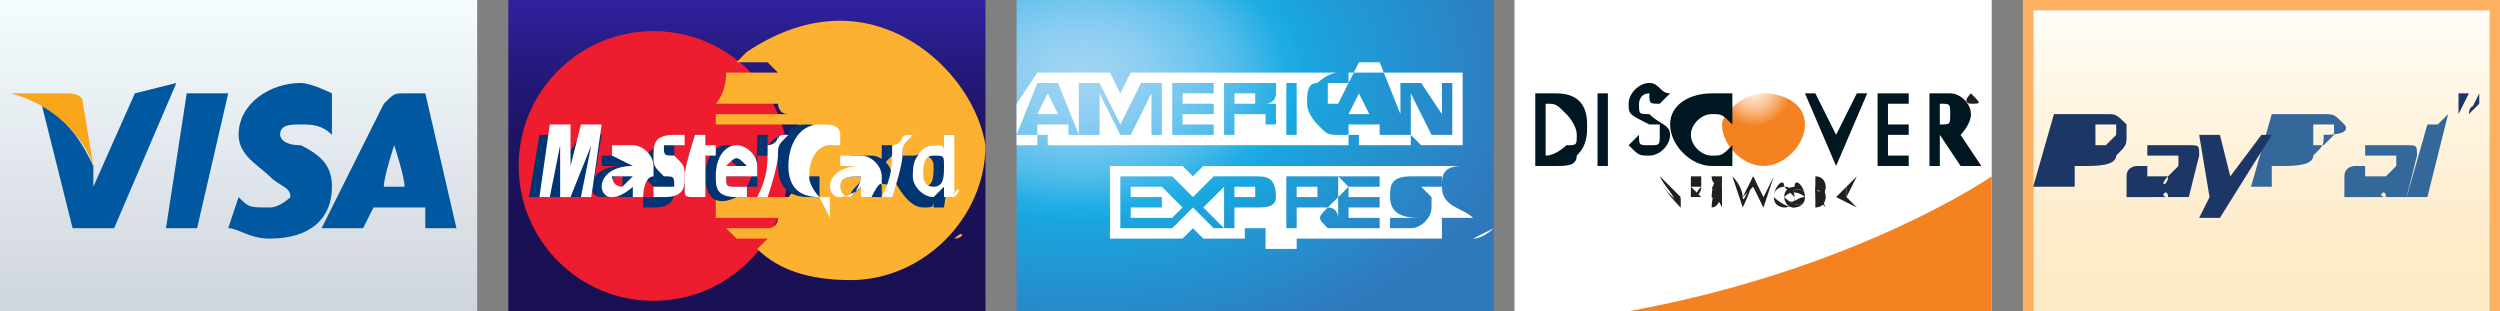<?xml version="1.0" encoding="utf-8"?>
<!-- Generator: Adobe Illustrator 17.1.0, SVG Export Plug-In . SVG Version: 6.00 Build 0)  -->
<!DOCTYPE svg PUBLIC "-//W3C//DTD SVG 1.1//EN" "http://www.w3.org/Graphics/SVG/1.1/DTD/svg11.dtd">
<svg version="1.1" id="Layer_1" xmlns="http://www.w3.org/2000/svg" xmlns:xlink="http://www.w3.org/1999/xlink" x="0px" y="0px"
	 viewBox="1.1 0 24.1 3" enable-background="new 1.1 0 24.1 3" xml:space="preserve">
<rect x="1.1" y="0" width="24.1" height="3" fill="#808080" stroke="none"/>
<g id="Visa">
	
		<linearGradient id="SVGID_1_" gradientUnits="userSpaceOnUse" x1="-60.722" y1="16" x2="-60.722" y2="-4" gradientTransform="matrix(0.153 0 0 -0.153 12.703 2.45)">
		<stop  offset="0" style="stop-color:#F5FCFF"/>
		<stop  offset="1" style="stop-color:#CED4DB"/>
	</linearGradient>
	<rect x="1.1" y="0" fill="url(#SVGID_1_)" width="4.6" height="3.1"/>
	<g>
		<path fill="#0058A0" d="M2.4,0.9L2,1.8l0-0.2C1.9,1.4,1.8,1.2,1.5,1l0.3,1.2h0.4l0.6-1.4L2.4,0.9"/>
		<polyline fill="#0058A0" points="2.7,2.2 2.9,0.9 3.3,0.9 3,2.2 2.7,2.2 		"/>
		<path fill="#0058A0" d="M4.3,0.9C4.3,0.9,4.1,0.8,4,0.8C3.7,0.8,3.4,1,3.4,1.3c0,0.2,0.2,0.3,0.3,0.4c0.1,0.1,0.2,0.1,0.2,0.2
			C3.9,1.9,3.8,2,3.7,2C3.5,2,3.5,2,3.4,1.9l0,0L3.3,2.2c0.1,0,0.2,0.1,0.4,0.1c0.4,0,0.6-0.2,0.6-0.5c0-0.2-0.1-0.3-0.3-0.4
			C3.8,1.4,3.8,1.3,3.8,1.3c0-0.1,0.1-0.1,0.2-0.1c0.1,0,0.2,0,0.3,0.1l0,0L4.3,0.9"/>
		<path fill="#0058A0" d="M5.2,0.9H5c-0.1,0-0.1,0-0.2,0.1L4.2,2.2h0.4c0,0,0.1-0.2,0.1-0.2c0,0,0.4,0,0.5,0c0,0,0,0.2,0,0.2h0.3
			L5.2,0.9 M4.8,1.8c0-0.1,0.1-0.4,0.1-0.4c0,0,0-0.1,0-0.1l0,0.1c0,0,0.1,0.3,0.1,0.4C5,1.8,4.9,1.8,4.8,1.8z"/>
		<path fill="#FAA61A" d="M1.7,0.9H1.2l0,0C1.6,1,1.9,1.3,2,1.6L1.9,1C1.9,0.9,1.8,0.9,1.7,0.9z"/>
	</g>
</g>
<g id="Mastercard">
	
		<linearGradient id="SVGID_2_" gradientUnits="userSpaceOnUse" x1="-28.61" y1="16" x2="-28.61" y2="-4" gradientTransform="matrix(0.153 0 0 -0.153 12.703 2.45)">
		<stop  offset="0" style="stop-color:#30219E"/>
		<stop  offset="0.142" style="stop-color:#281C86"/>
		<stop  offset="0.317" style="stop-color:#21166F"/>
		<stop  offset="0.507" style="stop-color:#1C135F"/>
		<stop  offset="0.719" style="stop-color:#191155"/>
		<stop  offset="1" style="stop-color:#181052"/>
	</linearGradient>
	<rect x="6" y="0" fill="url(#SVGID_2_)" width="4.6" height="3.1"/>
	<g>
		<g>
			<g>
				<circle fill="#ED1C2E" cx="7.4" cy="1.6" r="1.3"/>
				<g>
					<path fill="#FCB131" d="M9.2,0.2c-0.3,0-0.6,0.1-0.9,0.3c0,0-0.1,0.1-0.1,0.1h0.3c0,0,0.1,0.1,0.1,0.1H8.1C8.1,0.9,8,1,8,1h0.6
						c0,0,0,0.1,0.1,0.1H8c0,0,0,0.1,0,0.1h0.8c0,0.1,0,0.2,0,0.3c0,0.1,0,0.3-0.1,0.4H8C8,2,8,2.1,8,2.1h0.6c0,0,0,0.1-0.1,0.1H8.1
						c0,0,0.1,0.1,0.1,0.1h0.3c0,0-0.1,0.1-0.1,0.1c0.2,0.2,0.5,0.3,0.9,0.3c0.7,0,1.3-0.6,1.3-1.3C10.5,0.8,9.9,0.2,9.2,0.2z"/>
				</g>
			</g>
			<path fill="#FCB131" d="M10.3,2.3C10.3,2.3,10.4,2.2,10.3,2.3C10.4,2.2,10.4,2.3,10.3,2.3C10.4,2.3,10.4,2.3,10.3,2.3
				C10.4,2.3,10.3,2.3,10.3,2.3z M10.4,2.3C10.4,2.3,10.4,2.3,10.4,2.3C10.4,2.3,10.4,2.3,10.4,2.3C10.4,2.3,10.4,2.3,10.4,2.3
				C10.4,2.3,10.4,2.3,10.4,2.3z M10.4,2.3L10.4,2.3L10.4,2.3L10.4,2.3C10.4,2.3,10.4,2.3,10.4,2.3C10.4,2.3,10.4,2.3,10.4,2.3
				C10.4,2.3,10.4,2.3,10.4,2.3L10.4,2.3L10.4,2.3L10.4,2.3L10.4,2.3L10.4,2.3L10.4,2.3z M10.4,2.3L10.4,2.3L10.4,2.3L10.4,2.3
				C10.4,2.3,10.4,2.3,10.4,2.3L10.4,2.3L10.4,2.3L10.4,2.3z"/>
		</g>
		<g>
			<g>
				<path fill="#003473" d="M7.1,1.7C7.1,1.7,7.1,1.7,7.1,1.7C7,1.7,7,1.7,7,1.8c0,0,0,0.1,0.1,0.1C7.1,1.8,7.1,1.8,7.1,1.7z
					 M7.2,1.9c0,0-0.1,0-0.1,0l0-0.1c0,0-0.1,0.1-0.2,0.1c-0.1,0-0.1-0.1-0.1-0.1c0-0.1,0.1-0.2,0.3-0.2c0,0,0,0,0.1,0c0,0,0,0,0,0
					c0,0,0,0-0.1,0s-0.1,0-0.2,0c0,0,0-0.1,0-0.1c0.1,0,0.1,0,0.2,0c0.1,0,0.2,0.1,0.2,0.2c0,0,0,0.1,0,0.1C7.3,1.7,7.2,1.9,7.2,1.9
					z"/>
				<polygon fill="#003473" points="6.8,1.9 6.6,1.9 6.7,1.4 6.5,1.9 6.4,1.9 6.4,1.4 6.4,1.9 6.2,1.9 6.3,1.3 6.5,1.3 6.5,1.6 
					6.7,1.3 6.9,1.3 				"/>
				<path fill="#003473" d="M9.4,1.7C9.4,1.7,9.4,1.7,9.4,1.7c-0.1,0-0.2,0-0.2,0.1c0,0,0,0.1,0.1,0.1C9.3,1.8,9.4,1.8,9.4,1.7z
					 M9.5,1.9c0,0-0.1,0-0.1,0l0-0.1c0,0-0.1,0.1-0.1,0.1c-0.1,0-0.1-0.1-0.1-0.1c0-0.1,0.1-0.2,0.3-0.2c0,0,0,0,0.1,0c0,0,0,0,0,0
					c0,0,0,0-0.1,0c-0.1,0-0.1,0-0.2,0c0,0,0-0.1,0-0.1c0.1,0,0.1,0,0.2,0c0.1,0,0.2,0.1,0.2,0.2c0,0,0,0.1,0,0.1
					C9.5,1.7,9.5,1.9,9.5,1.9z"/>
				<path fill="#003473" d="M7.9,1.9c0,0-0.1,0-0.1,0c-0.1,0-0.1,0-0.1-0.1c0,0,0-0.1,0-0.1c0-0.1,0.1-0.4,0.1-0.4h0.1l0,0.1h0.1
					l0,0.1H7.8c0,0.1,0,0.2,0,0.2c0,0,0,0,0,0c0,0,0,0,0,0L7.9,1.9z"/>
				<path fill="#003473" d="M8.3,1.9c0,0-0.1,0-0.1,0C8,2,7.9,1.9,7.9,1.7c0-0.2,0.1-0.3,0.2-0.3c0.1,0,0.2,0.1,0.2,0.2
					c0,0,0,0.1,0,0.1H8.1c0,0.1,0,0.1,0.1,0.1c0.1,0,0.1,0,0.1,0L8.3,1.9z M8.2,1.6C8.2,1.6,8.2,1.5,8.2,1.6c-0.1-0.1-0.1-0.1-0.2,0
					H8.2z"/>
				<path fill="#003473" d="M7.3,1.6c0,0.1,0,0.1,0.1,0.2c0.1,0,0.1,0,0.1,0.1c0,0,0,0-0.1,0c0,0-0.1,0-0.1,0c0,0,0,0.1,0,0.1
					c0,0,0.1,0,0.1,0c0.2,0,0.2-0.1,0.2-0.2c0-0.1,0-0.1-0.1-0.2c-0.1,0-0.1,0-0.1-0.1c0,0,0,0,0.1,0c0,0,0.1,0,0.1,0l0-0.1
					c0,0-0.1,0-0.1,0C7.4,1.4,7.3,1.5,7.3,1.6z"/>
				<path fill="#003473" d="M9,1.4c0,0,0.1,0,0.1,0l0-0.1c0,0-0.1-0.1-0.2-0.1c-0.1,0-0.2,0-0.2,0.1c-0.1,0-0.1,0-0.2,0.1l0,0
					c0,0,0,0,0-0.1H8.4c0,0.2,0,0.3-0.1,0.5l0,0h0.1c0-0.2,0-0.3,0-0.3l0.1,0c0,0,0,0,0.1,0c0,0,0,0.1,0,0.1c0,0.2,0.1,0.3,0.3,0.3
					c0,0,0.1,0,0.1,0l0-0.2c0,0-0.1,0-0.1,0c-0.1,0-0.1-0.1-0.1-0.2C8.8,1.5,8.9,1.4,9,1.4z"/>
				<path fill="#003473" d="M10.2,1.3l0,0.2c0-0.1-0.1-0.1-0.1-0.1c-0.1,0-0.1,0.1-0.2,0.1c-0.1,0-0.1,0-0.1,0l0,0c0,0,0-0.1,0-0.1
					H9.6c0,0.2,0,0.3-0.1,0.5l0,0h0.1c0-0.1,0-0.2,0-0.3c0,0,0.1-0.1,0.1-0.1c0,0.1,0,0.1,0,0.2C9.8,1.9,9.9,2,10,2
					c0.1,0,0.1,0,0.1-0.1l0,0.1h0.1l0.1-0.7C10.3,1.3,10.2,1.3,10.2,1.3z M10,1.8c0,0-0.1,0-0.1-0.1c0-0.1,0-0.2,0.1-0.2
					c0,0,0.1,0,0.1,0.1C10.1,1.7,10.1,1.8,10,1.8z"/>
			</g>
			<g>
				<polygon fill="#FFFFFF" points="6.8,1.9 6.7,1.9 6.8,1.4 6.6,1.9 6.5,1.9 6.5,1.4 6.4,1.9 6.3,1.9 6.4,1.2 6.6,1.2 6.6,1.6 
					6.7,1.2 6.9,1.2 				"/>
				<path fill="#FFFFFF" d="M7.2,1.7C7.2,1.7,7.2,1.7,7.2,1.7C7.1,1.7,7,1.7,7,1.7c0,0,0,0.1,0.1,0.1C7.1,1.8,7.2,1.7,7.2,1.7z
					 M7.3,1.9c0,0-0.1,0-0.1,0l0-0.1c0,0-0.1,0.1-0.2,0.1c-0.1,0-0.1-0.1-0.1-0.1c0-0.1,0.1-0.2,0.3-0.2c0,0,0,0,0.1,0c0,0,0,0,0,0
					c0,0,0,0-0.1,0C7,1.5,7,1.5,7,1.5c0,0,0-0.1,0-0.1c0.1,0,0.1,0,0.2,0c0.1,0,0.2,0.1,0.2,0.2c0,0,0,0.1,0,0.1
					C7.3,1.7,7.3,1.9,7.3,1.9z"/>
				<path fill="#FFFFFF" d="M9.2,1.3l0,0.1c-0.1,0-0.1,0-0.1,0c-0.1,0-0.2,0.1-0.2,0.3c0,0.1,0.1,0.2,0.1,0.2c0,0,0.1,0,0.1,0l0,0.2
					C9,1.9,9,1.9,9,1.9c-0.2,0-0.3-0.1-0.3-0.3c0-0.2,0.1-0.4,0.3-0.4C9.1,1.2,9.2,1.2,9.2,1.3z"/>
				<path fill="#FFFFFF" d="M9.4,1.7C9.4,1.7,9.4,1.7,9.4,1.7c-0.1,0-0.2,0-0.2,0.1c0,0,0,0.1,0.1,0.1C9.4,1.8,9.4,1.7,9.4,1.7z
					 M9.5,1.9c0,0-0.1,0-0.1,0l0-0.1c0,0-0.1,0.1-0.2,0.1c-0.1,0-0.1-0.1-0.1-0.1c0-0.1,0.1-0.2,0.3-0.2c0,0,0,0,0.1,0c0,0,0,0,0,0
					c0,0,0,0-0.1,0c-0.1,0-0.1,0-0.2,0c0,0,0-0.1,0-0.1c0.1,0,0.1,0,0.2,0c0.1,0,0.2,0.1,0.2,0.2c0,0,0,0.1,0,0.1
					C9.6,1.7,9.5,1.9,9.5,1.9z"/>
				<path fill="#FFFFFF" d="M7.9,1.9c0,0-0.1,0-0.1,0c-0.1,0-0.1,0-0.1-0.1c0,0,0-0.1,0-0.1c0-0.1,0.1-0.4,0.1-0.4h0.1l0,0.1H8
					l0,0.1H7.9c0,0.1,0,0.2,0,0.2c0,0,0,0,0,0c0,0,0,0,0,0L7.9,1.9z"/>
				<path fill="#FFFFFF" d="M8.3,1.9c0,0-0.1,0-0.1,0C8,1.9,8,1.8,8,1.7c0-0.2,0.1-0.3,0.2-0.3c0.1,0,0.2,0.1,0.2,0.2
					c0,0,0,0.1,0,0.1H8.1c0,0.1,0,0.1,0.1,0.1c0.1,0,0.1,0,0.1,0L8.3,1.9z M8.3,1.6C8.3,1.6,8.3,1.5,8.3,1.6c-0.1-0.1-0.1-0.1-0.2,0
					H8.3z"/>
				<path fill="#FFFFFF" d="M7.4,1.5c0,0.1,0,0.1,0.1,0.2c0.1,0,0.1,0,0.1,0.1c0,0,0,0-0.1,0c0,0-0.1,0-0.1,0c0,0,0,0.1,0,0.1
					c0,0,0.1,0,0.1,0c0.2,0,0.2-0.1,0.2-0.2c0-0.1,0-0.1-0.1-0.2c-0.1,0-0.1,0-0.1-0.1c0,0,0,0,0.1,0c0,0,0.1,0,0.1,0l0-0.1
					c0,0-0.1,0-0.1,0C7.4,1.3,7.4,1.4,7.4,1.5z"/>
				<path fill="#FFFFFF" d="M10.3,1.9h-0.1l0-0.1c0,0-0.1,0.1-0.1,0.1c-0.1,0-0.2-0.1-0.2-0.2c0-0.2,0.1-0.3,0.2-0.3
					c0.1,0,0.1,0,0.1,0.1l0-0.2h0.1L10.3,1.9z M10.1,1.8c0.1,0,0.1-0.1,0.1-0.2c0-0.1,0-0.1-0.1-0.1C10,1.5,10,1.6,10,1.7
					C10,1.7,10,1.8,10.1,1.8z"/>
				<path fill="#FFFFFF" d="M9.7,1.4c0,0.2,0,0.3-0.1,0.5l0,0h0.1c0.1-0.3,0.1-0.4,0.1-0.4c0-0.1,0-0.1,0.1-0.2
					c-0.1,0-0.1,0-0.1,0.1c0,0,0-0.1,0-0.1C9.8,1.4,9.7,1.4,9.7,1.4z"/>
				<path fill="#FFFFFF" d="M8.5,1.4c0,0.2,0,0.3-0.1,0.5l0,0h0.1c0.1-0.3,0.1-0.4,0.1-0.4c0-0.1,0-0.1,0.1-0.2
					c-0.1,0-0.1,0-0.1,0.1c0,0,0-0.1,0-0.1C8.6,1.4,8.5,1.4,8.5,1.4z"/>
				<g>
					<path fill="#FFFFFF" d="M10.3,1.9C10.3,1.8,10.4,1.8,10.3,1.9C10.4,1.8,10.4,1.8,10.3,1.9C10.4,1.9,10.4,1.9,10.3,1.9
						C10.4,1.9,10.3,1.9,10.3,1.9z M10.4,1.9C10.4,1.9,10.4,1.9,10.4,1.9C10.4,1.8,10.4,1.8,10.4,1.9C10.4,1.8,10.4,1.8,10.4,1.9
						C10.4,1.9,10.4,1.9,10.4,1.9z M10.4,1.9L10.4,1.9L10.4,1.9L10.4,1.9C10.4,1.8,10.4,1.8,10.4,1.9C10.4,1.8,10.4,1.8,10.4,1.9
						C10.4,1.9,10.4,1.9,10.4,1.9L10.4,1.9L10.4,1.9L10.4,1.9L10.4,1.9L10.4,1.9L10.4,1.9z M10.4,1.9L10.4,1.9L10.4,1.9L10.4,1.9
						C10.4,1.8,10.4,1.8,10.4,1.9L10.4,1.9L10.4,1.9L10.4,1.9L10.4,1.9z"/>
				</g>
			</g>
		</g>
	</g>
</g>
<g id="Amex">
	<g>
		
			<radialGradient id="SVGID_3_" cx="-422.797" cy="-623.427" r="4.144" gradientTransform="matrix(1.037 0 0 0.682 449.964 425.89)" gradientUnits="userSpaceOnUse">
			<stop  offset="0" style="stop-color:#9FD4F3"/>
			<stop  offset="7.110000e-02" style="stop-color:#99D2F2"/>
			<stop  offset="0.158" style="stop-color:#8BCDF1"/>
			<stop  offset="0.252" style="stop-color:#71C6EF"/>
			<stop  offset="0.351" style="stop-color:#51BCEA"/>
			<stop  offset="0.455" style="stop-color:#21ADE4"/>
			<stop  offset="0.5" style="stop-color:#1AA6DF"/>
			<stop  offset="1" style="stop-color:#3078BC"/>
		</radialGradient>
		<path fill="url(#SVGID_3_)" d="M15.5,0h-4.6v3h4.6V2c0,0,0,0,0-0.1c0,0,0-0.1,0-0.1"/>
		<path fill="#FFFFFF" d="M11.3,1.1l-0.1-0.2l-0.1,0.2 M13.2,1C13.2,1,13.2,1,13.2,1L13,1V0.9h0.2C13.2,0.9,13.2,0.9,13.2,1
			C13.3,0.9,13.3,0.9,13.2,1C13.3,1,13.3,1,13.2,1z M14.3,1.1l-0.1-0.2l-0.1,0.2H14.3z M12.3,1.3h-0.1V0.9L12,1.3h-0.1l-0.2-0.4v0.4
			h-0.3l0-0.1h-0.3l0,0.1h-0.2l0.2-0.5h0.2l0.2,0.5V0.8h0.2l0.2,0.4l0.2-0.4h0.2V1.3L12.3,1.3z M12.8,1.3h-0.4V0.8h0.4v0.1h-0.3V1
			h0.3v0.1h-0.3v0.1h0.3V1.3z M13.4,0.9C13.4,1,13.3,1,13.3,1c0,0,0.1,0,0.1,0c0,0,0,0.1,0,0.1v0.1h-0.1V1.2c0,0,0-0.1,0-0.1
			c0,0,0,0-0.1,0H13v0.2h-0.1V0.8h0.3c0.1,0,0.1,0,0.2,0C13.4,0.8,13.4,0.8,13.4,0.9z M13.6,1.3h-0.1V0.8h0.1V1.3z M15.1,1.3h-0.2
			l-0.2-0.4v0.4h-0.3l0-0.1h-0.3l0,0.1h-0.1c-0.1,0-0.1,0-0.2-0.1c0,0-0.1-0.1-0.1-0.2c0-0.1,0-0.2,0.1-0.2c0,0,0.1-0.1,0.2-0.1h0.1
			v0.1H14c0,0-0.1,0-0.1,0c0,0,0,0.1,0,0.1c0,0.1,0,0.1,0,0.1c0,0,0.1,0,0.1,0H14l0.2-0.4h0.2l0.2,0.5V0.8h0.2L15,1.1V0.8h0.1
			L15.1,1.3L15.1,1.3z M10.9,1.4h0.2l0-0.1h0.1l0,0.1h0.4V1.3l0,0.1H12l0-0.1v0.1h1.1V1.2h0c0,0,0,0,0,0v0.2h0.6v0c0,0,0.1,0,0.2,0
			h0.2l0-0.1h0.1l0,0.1h0.5V1.3l0.1,0.1h0.4V0.7h-0.4v0.1l0-0.1h-0.4v0.1l0-0.1h-0.5c-0.1,0-0.2,0-0.2,0v0h-0.3v0c0,0-0.1,0-0.1,0
			H12l-0.1,0.2l-0.1-0.2h-0.4v0.1l0-0.1h-0.3L10.9,1L10.9,1.4L10.9,1.4z"/>
		<path fill="#FFFFFF" d="M15.5,1.8h-0.2c0,0,0,0-0.1,0c0,0,0,0,0,0c0,0,0,0,0,0c0,0,0,0,0,0h0.1c0.1,0,0.1,0,0.1,0c0,0,0,0,0,0
			 M15.5,2.2c0,0-0.1,0.1-0.2,0.1H15V2.1h0.2c0,0,0,0,0.1,0c0,0,0,0,0,0s0,0,0,0c0,0,0,0,0,0C15.2,2,15,2,15,1.8
			c0-0.1,0-0.2,0.2-0.2h0.3V1.6h-0.2c-0.1,0-0.1,0-0.2,0v0h-0.3c-0.1,0-0.1,0-0.2,0v0h-0.6v0c0,0-0.1,0-0.2,0h-0.4v0
			c0,0-0.1,0-0.2,0h-0.5l-0.1,0.1l-0.1-0.1h-0.7v0.7h0.7l0.1-0.1l0.1,0.1h0.4V2.2h0c0.1,0,0.1,0,0.2,0v0.2h0.3V2.1h0c0,0,0,0,0,0
			v0.2h1c0.1,0,0.1,0,0.2,0v0h0.3c0.1,0,0.1,0,0.2,0L15.5,2.2L15.5,2.2z M14.9,1.9c0,0,0,0.1,0,0.1c0,0.1-0.1,0.2-0.2,0.2h-0.2V2.1
			h0.2c0,0,0,0,0.1,0c0,0,0,0,0,0s0,0,0,0c0,0,0,0,0,0c-0.1,0-0.3,0-0.3-0.2c0-0.1,0-0.2,0.2-0.2H15v0.1h-0.2c0,0,0,0-0.1,0
			c0,0,0,0,0,0c0,0,0,0,0,0c0,0,0,0,0,0h0.1C14.9,1.9,14.9,1.9,14.9,1.9z M13.8,1.9C13.8,1.9,13.8,1.9,13.8,1.9l-0.2,0V1.8h0.2
			C13.8,1.8,13.8,1.8,13.8,1.9C13.8,1.8,13.8,1.8,13.8,1.9C13.8,1.9,13.8,1.9,13.8,1.9z M13.9,2C13.9,2,13.9,2,13.9,2
			C14,2,14,2.1,14,2.1v0.1h-0.1V2.2C13.8,2.1,13.8,2.1,13.9,2C13.8,2,13.8,2,13.7,2h-0.1v0.2h-0.1V1.7h0.3c0.1,0,0.1,0,0.2,0
			c0,0,0.1,0.1,0.1,0.1C14,1.9,13.9,2,13.9,2z M14,1.7h0.4v0.1h-0.3v0.1h0.3V2h-0.3v0.1h0.3v0.1H14C14,2.2,14,1.7,14,1.7z M13.2,1.9
			H13V1.8h0.2C13.2,1.8,13.2,1.8,13.2,1.9C13.2,1.9,13.2,1.9,13.2,1.9z M12.9,2.2L12.7,2l0.2-0.2C12.9,1.7,12.9,2.2,12.9,2.2z
			 M12.4,2.1H12V2h0.3V1.9H12V1.8h0.3L12.5,2L12.4,2.1z M13.4,1.9C13.4,2,13.3,2,13.2,2H13v0.2h-0.2L12.6,2l-0.2,0.2h-0.5V1.7h0.5
			l0.2,0.2l0.2-0.2h0.4C13.3,1.7,13.4,1.7,13.4,1.9z"/>
	</g>
</g>
<g id="Discover">
	<rect x="15.7" y="0" fill="#FFFFFF" width="4.6" height="3.1"/>
	<g>
		<path fill="#F58220" d="M20.3,1.7c0,0-1.3,0.9-3.5,1.3h3.5V1.7z"/>
		<path fill="#231F20" d="M20.3,0h-4.6V3h4.6L20.3,0L20.3,0z M20.3,0c0,0,0,3,0,3c0,0-4.5,0-4.6,0c0,0,0-3,0-3C15.8,0,20.3,0,20.3,0
			z"/>
		<path fill="#E83530" d="M20.1,2.4"/>
		
			<radialGradient id="SVGID_4_" cx="-273.383" cy="882.759" r="0.38" gradientTransform="matrix(0.938 0 0 -0.938 274.445 828.881)" gradientUnits="userSpaceOnUse">
			<stop  offset="5.600000e-03" style="stop-color:#FFEFE1"/>
			<stop  offset="0.109" style="stop-color:#FFEAD8"/>
			<stop  offset="0.278" style="stop-color:#FDDCC0"/>
			<stop  offset="0.492" style="stop-color:#FBC698"/>
			<stop  offset="0.741" style="stop-color:#F8A761"/>
			<stop  offset="1" style="stop-color:#F58220"/>
		</radialGradient>
		<path fill="url(#SVGID_4_)" d="M18.1,0.9c-0.2,0-0.4,0.2-0.4,0.3c0,0.2,0.2,0.4,0.4,0.4c0.2,0,0.4-0.2,0.4-0.4
			C18.5,1,18.3,0.9,18.1,0.9z"/>
		<path fill="#001722" d="M16.1,0.9h-0.2v0.7h0.2c0.1,0,0.2,0,0.2-0.1c0.1-0.1,0.1-0.2,0.1-0.3C16.4,1,16.3,0.9,16.1,0.9z M16.2,1.4
			c0,0-0.1,0.1-0.2,0.1h0V1h0c0.1,0,0.1,0,0.2,0.1c0,0,0.1,0.1,0.1,0.2S16.3,1.4,16.2,1.4z"/>
		<rect x="16.5" y="0.9" fill="#001722" width="0.1" height="0.7"/>
		<path fill="#001722" d="M17,1.1c-0.1,0-0.1,0-0.1-0.1c0,0,0-0.1,0.1-0.1C17,1,17,1,17.1,1l0.1-0.1c-0.1,0-0.1-0.1-0.2-0.1
			c-0.1,0-0.2,0.1-0.2,0.2c0,0.1,0,0.1,0.2,0.2c0.1,0,0.1,0,0.1,0c0,0,0,0,0,0.1c0,0.1,0,0.1-0.1,0.1c-0.1,0-0.1,0-0.1-0.1l-0.1,0.1
			c0.1,0.1,0.1,0.1,0.2,0.1c0.1,0,0.2-0.1,0.2-0.2C17.2,1.2,17.1,1.2,17,1.1z"/>
		<path fill="#001722" d="M17.2,1.2c0,0.2,0.2,0.4,0.4,0.4c0.1,0,0.1,0,0.2,0V1.4c-0.1,0.1-0.1,0.1-0.2,0.1c-0.1,0-0.2-0.1-0.2-0.2
			c0-0.1,0.1-0.2,0.2-0.2c0.1,0,0.1,0,0.2,0.1V0.9c-0.1,0-0.1,0-0.2,0C17.4,0.9,17.2,1,17.2,1.2z"/>
		<polygon fill="#001722" points="18.8,1.3 18.6,0.9 18.5,0.9 18.8,1.6 18.8,1.6 19.1,0.9 19,0.9 		"/>
		<polygon fill="#001722" points="19.2,1.6 19.5,1.6 19.5,1.5 19.3,1.5 19.3,1.3 19.5,1.3 19.5,1.2 19.3,1.2 19.3,1 19.5,1 
			19.5,0.9 19.2,0.9 		"/>
		<path fill="#001722" d="M20.1,1.1c0-0.1-0.1-0.2-0.2-0.2h-0.2v0.7h0.1V1.3h0L20,1.6h0.2l-0.2-0.3C20,1.3,20.1,1.2,20.1,1.1z
			 M19.8,1.2L19.8,1.2l0-0.2h0c0.1,0,0.1,0,0.1,0.1C19.9,1.2,19.9,1.2,19.8,1.2z"/>
		<path fill="#231F20" d="M20.2,0.9C20.2,0.9,20.2,0.9,20.2,0.9L20.2,0.9L20.2,0.9L20.2,0.9L20.2,0.9L20.2,0.9L20.2,0.9L20.2,0.9
			C20.2,1,20.2,0.9,20.2,0.9z M20.1,0.9L20.1,0.9L20.1,0.9L20.1,0.9C20.1,0.9,20.2,0.9,20.1,0.9C20.2,0.9,20.1,0.9,20.1,0.9z"/>
		<path fill="#231F20" d="M20.1,0.9C20.1,0.9,20.1,0.9,20.1,0.9c-0.1,0.1,0,0.1,0,0.1C20.2,1,20.2,1,20.1,0.9
			C20.2,0.9,20.2,0.9,20.1,0.9z M20.1,1C20.1,1,20.1,1,20.1,1C20.1,0.9,20.1,0.9,20.1,1C20.2,0.9,20.2,0.9,20.1,1
			C20.2,1,20.2,1,20.1,1z"/>
		<path fill="#231F20" d="M17.1,1.7l0.2,0.2V1.8h0V2L17.1,1.7l0,0.2h0C17.1,2,17.1,1.7,17.1,1.7z"/>
		<path fill="#231F20" d="M17.1,1.7V2h0C17.1,2,17.1,1.8,17.1,1.7c0,0.1,0.2,0.3,0.2,0.3V1.7h0c0,0,0,0.2,0,0.2
			C17.2,1.9,17.1,1.7,17.1,1.7L17.1,1.7L17.1,1.7z M17.1,1.7c0,0,0.2,0.2,0.2,0.2s0-0.2,0-0.2c0,0,0,0,0,0c0,0,0,0.2,0,0.2
			C17.3,2,17.1,1.8,17.1,1.7c0,0,0,0.2,0,0.2c0,0,0,0,0,0C17.1,2,17.1,1.8,17.1,1.7z"/>
		<path fill="#231F20" d="M17.4,1.8h0.1v0L17.4,1.8L17.4,1.8l0.1,0.1v0h-0.1V2h0.1v0h-0.1C17.4,2,17.4,1.8,17.4,1.8z"/>
		<path fill="#231F20" d="M17.5,1.7h-0.1V2h0.1v0c0,0-0.1,0-0.1,0c0,0,0-0.1,0-0.1c0,0,0.1,0,0.1,0L17.5,1.7
			C17.5,1.8,17.4,1.8,17.5,1.7C17.4,1.8,17.4,1.8,17.5,1.7C17.4,1.8,17.5,1.8,17.5,1.7L17.5,1.7L17.5,1.7z M17.5,1.8
			C17.5,1.8,17.5,1.8,17.5,1.8C17.5,1.8,17.4,1.8,17.5,1.8L17.5,1.8C17.4,1.9,17.5,1.9,17.5,1.8c0,0.1,0,0.1,0,0.1c0,0-0.1,0-0.1,0
			V2c0,0,0.1,0,0.1,0c0,0,0,0,0,0c0,0-0.1,0-0.1,0c0,0,0-0.2,0-0.2C17.4,1.8,17.5,1.8,17.5,1.8z"/>
		<path fill="#231F20" d="M17.7,2L17.7,2l0-0.2h-0.1v0h0.1v0h-0.1L17.7,2L17.7,2z"/>
		<path fill="#231F20" d="M17.7,1.7h-0.1v0C17.6,1.8,17.7,1.8,17.7,1.7c-0.1,0-0.1,0.2-0.1,0.2h0C17.7,2,17.7,1.8,17.7,1.7
			C17.7,1.8,17.7,1.8,17.7,1.7L17.7,1.7L17.7,1.7z M17.7,1.8C17.7,1.8,17.7,1.8,17.7,1.8C17.7,1.8,17.7,1.8,17.7,1.8
			c-0.1,0-0.1,0.2-0.1,0.2c0,0,0,0,0,0C17.7,2,17.7,1.8,17.7,1.8c-0.1,0-0.1,0-0.1,0c0,0,0,0,0,0C17.6,1.8,17.7,1.8,17.7,1.8z"/>
		<path fill="#231F20" d="M17.9,1.9L18,1.7l0.1,0.2l0.1-0.2h0L18.1,2L18,1.8L17.9,1.9l-0.1-0.2h0L17.9,1.9z"/>
		<path fill="#231F20" d="M18,1.7c0,0-0.1,0.2-0.1,0.2c0,0-0.1-0.2-0.1-0.2h0L17.9,2C17.9,2,18,1.8,18,1.7C18,1.8,18.1,2,18.1,2
			l0.1-0.2h0c0,0-0.1,0.2-0.1,0.2C18.1,1.9,18,1.7,18,1.7L18,1.7z M17.9,1.9c0,0,0.1-0.2,0.1-0.2c0,0,0.1,0.2,0.1,0.2l0.1-0.2
			c0,0,0,0,0,0c0,0-0.1,0.2-0.1,0.2c0,0-0.1-0.2-0.1-0.2S17.9,2,17.9,1.9c0,0-0.1-0.2-0.1-0.2c0,0,0,0,0,0
			C17.9,1.8,17.9,1.9,17.9,1.9L17.9,1.9z"/>
		<path fill="#231F20" d="M18.5,1.9c0,0.1-0.1,0.1-0.1,0.1c-0.1,0-0.1-0.1-0.1-0.1c0-0.1,0.1-0.1,0.1-0.1
			C18.4,1.7,18.5,1.8,18.5,1.9z M18.3,1.9C18.3,1.9,18.3,2,18.3,1.9c0.1,0.1,0.2,0.1,0.2,0C18.5,1.8,18.4,1.8,18.3,1.9
			C18.3,1.8,18.3,1.8,18.3,1.9z"/>
		<path fill="#231F20" d="M18.2,1.9c0,0.1,0.1,0.1,0.1,0.1c0.1,0,0.1-0.1,0.1-0.1s-0.1-0.1-0.1-0.1C18.3,1.7,18.2,1.8,18.2,1.9z
			 M18.2,1.9c0-0.1,0.1-0.1,0.1-0.1c0.1,0,0.1,0.1,0.1,0.1S18.4,2,18.4,2C18.3,2,18.2,1.9,18.2,1.9z"/>
		<path fill="#231F20" d="M18.3,1.9C18.3,1.9,18.3,2,18.3,1.9c0.1,0.1,0.2,0.1,0.2,0S18.4,1.8,18.3,1.9C18.3,1.8,18.3,1.8,18.3,1.9z
			 M18.3,1.9C18.3,1.8,18.3,1.8,18.3,1.9c0.1-0.1,0.2,0,0.2,0C18.4,1.9,18.4,2,18.3,1.9C18.3,2,18.3,1.9,18.3,1.9z"/>
		<path fill="#231F20" d="M18.6,2L18.6,2l0-0.2h0c0,0,0.1,0,0.1,0.1c0,0,0,0.1-0.1,0.1L18.7,2H18.6L18.6,2L18.6,2L18.6,2L18.6,2z
			 M18.6,1.9L18.6,1.9C18.6,1.9,18.7,1.9,18.6,1.9C18.7,1.8,18.6,1.8,18.6,1.9L18.6,1.9L18.6,1.9L18.6,1.9z"/>
		<path fill="#231F20" d="M18.6,1.7L18.6,1.7l0,0.2h0c0,0,0-0.1,0-0.1h0l0,0L18.7,2h0h0c0,0-0.1-0.1-0.1-0.1c0,0,0.1,0,0.1-0.1
			C18.7,1.8,18.7,1.7,18.6,1.7C18.6,1.7,18.6,1.7,18.6,1.7z M18.6,1.8C18.7,1.8,18.7,1.8,18.6,1.8c0.1,0.1,0.1,0.1,0,0.1h0
			c0,0,0.1,0.1,0.1,0.1c0,0,0,0,0,0l0,0l-0.1-0.1h0h0c0,0,0,0.1,0,0.1c0,0,0,0,0,0C18.6,2,18.6,1.8,18.6,1.8
			C18.6,1.8,18.6,1.8,18.6,1.8z"/>
		<path fill="#231F20" d="M18.6,1.8L18.6,1.8L18.6,1.8L18.6,1.8C18.6,1.9,18.7,1.9,18.6,1.8C18.7,1.8,18.6,1.8,18.6,1.8L18.6,1.8z
			 M18.6,1.8C18.6,1.8,18.7,1.8,18.6,1.8C18.7,1.8,18.6,1.9,18.6,1.8L18.6,1.8C18.6,1.8,18.6,1.8,18.6,1.8
			C18.6,1.8,18.6,1.8,18.6,1.8z"/>
		<path fill="#231F20" d="M18.9,1.8L18.9,1.8l-0.1,0.1L19,2h0l-0.1-0.1l0,0V2h0V1.8H18.9L18.9,1.8L18.9,1.8z"/>
		<path fill="#231F20" d="M19,1.7L19,1.7c0,0-0.1,0.1-0.1,0.1c0,0,0-0.1,0-0.1h0V2h0V1.9c0,0,0,0,0,0c0,0,0.1,0.1,0.1,0.1h0h0
			c0,0-0.1-0.1-0.1-0.1C18.9,1.9,19,1.7,19,1.7L19,1.7z M19,1.8c0,0-0.1,0.1-0.1,0.1S19,2,19,2c0,0,0,0,0,0l0,0l-0.1-0.1l0,0l0,0
			c0,0,0,0.1,0,0.1c0,0,0,0,0,0c0,0,0-0.2,0-0.2c0,0,0,0,0,0c0,0,0,0.1,0,0.1L19,1.8C18.9,1.8,19,1.8,19,1.8z"/>
	</g>
</g>
<g id="Paypal">
	<g>
		
			<linearGradient id="SVGID_5_" gradientUnits="userSpaceOnUse" x1="-261.878" y1="397.963" x2="-261.878" y2="394.779" gradientTransform="matrix(0.938 0 0 -0.938 268.43 373.138)">
			<stop  offset="0" style="stop-color:#FFFFFF"/>
			<stop  offset="0.32" style="stop-color:#FFF7E7"/>
			<stop  offset="0.745" style="stop-color:#FEEDCE"/>
			<stop  offset="1" style="stop-color:#FEEAC4"/>
		</linearGradient>
		<rect x="20.7" y="0" fill="url(#SVGID_5_)" width="4.5" height="3"/>
		<path fill="#FBB15F" d="M25.1,0.1V3h-4.4V0.1H25.1 M25.2,0h-4.6V3h4.6V0L25.2,0z"/>
	</g>
	<g>
		<path fill="#1C3665" d="M24.8,1.1V0.9h0v0h0.1v0h0L24.8,1.1L24.8,1.1L24.8,1.1z"/>
		<path fill="#1C3665" d="M24.9,1.1V0.9h0L24.9,1.1C24.9,1,24.9,1,24.9,1.1C24.9,1,25,1,24.9,1.1L25,0.9h0v0.1h0V1L24.9,1.1
			L24.9,1.1l0-0.1L24.9,1.1C24.9,1.1,24.9,1.1,24.9,1.1z"/>
	</g>
	<g>
		<path fill="#34679A" d="M23.5,1.4c0,0-0.1,0-0.1,0h0c0,0,0,0,0,0l0-0.2c0,0,0,0,0.1,0h0c0,0,0.1,0,0.1,0c0,0,0,0,0,0.1
			C23.5,1.4,23.5,1.4,23.5,1.4z M23.7,1.2C23.7,1.2,23.7,1.1,23.7,1.2c-0.1-0.1-0.1-0.1-0.2-0.1c0,0-0.1,0-0.1,0h-0.3
			c0,0-0.1,0-0.1,0l-0.2,0.7c0,0,0,0,0,0h0.1c0,0,0.1,0,0.1,0l0-0.2c0,0,0,0,0.1,0h0c0.1,0,0.3,0,0.3-0.1c0.1-0.1,0.1-0.1,0.1-0.2
			C23.8,1.3,23.7,1.2,23.7,1.2"/>
		<path fill="#34679A" d="M24.1,1.7C24.1,1.8,24.1,1.8,24.1,1.7c-0.1,0-0.1,0-0.1,0c0,0-0.1,0-0.1,0c0,0,0,0,0,0c0,0,0,0,0-0.1
			c0,0,0,0,0.1,0c0,0,0,0,0.1,0c0,0,0.1,0,0.1,0L24.1,1.7z M24.1,1.9h0.1c0,0,0.1,0,0.1,0l0.1-0.4c0,0,0,0,0,0c0,0,0,0,0,0
			c0-0.1,0-0.1-0.1-0.1c0,0-0.1,0-0.2,0c0,0-0.1,0-0.1,0c0,0-0.1,0-0.1,0l0,0.1c0,0,0,0,0,0c0,0,0,0,0.1,0c0,0,0.1,0,0.1,0
			c0,0,0.1,0,0.1,0c0,0,0,0,0,0.1c0,0,0,0,0,0s0,0,0,0c-0.1,0-0.1,0-0.2,0c-0.1,0-0.1,0-0.2,0c0,0-0.1,0-0.1,0.1c0,0,0,0.1,0,0.1
			c0,0,0,0.1,0,0.1c0,0,0.1,0,0.1,0c0,0,0.1,0,0.1,0C23.9,1.9,24,1.9,24.1,1.9C24,1.9,24,1.9,24.1,1.9C24,1.9,24.1,1.8,24.1,1.9
			L24.1,1.9"/>
		<path fill="#34679A" d="M24.7,1.1l-0.2,0.8c0,0,0,0-0.1,0h-0.1c0,0,0,0,0,0l0.2-0.7c0,0,0,0,0.1,0L24.7,1.1"/>
		<path fill="#1C3665" d="M21.4,1.4c0,0-0.1,0-0.1,0h0c0,0,0,0,0,0l0-0.2c0,0,0,0,0.1,0h0c0,0,0.1,0,0.1,0c0,0,0,0,0,0.1
			C21.4,1.4,21.4,1.4,21.4,1.4z M21.6,1.2C21.6,1.2,21.6,1.1,21.6,1.2c-0.1-0.1-0.1-0.1-0.2-0.1c0,0-0.1,0-0.1,0h-0.3
			c0,0-0.1,0-0.1,0l-0.2,0.7c0,0,0,0,0,0H21c0,0,0.1,0,0.1,0l0-0.2c0,0,0,0,0.1,0h0c0.1,0,0.3,0,0.3-0.1c0.1-0.1,0.1-0.1,0.1-0.2
			C21.6,1.3,21.6,1.2,21.6,1.2"/>
		<path fill="#1C3665" d="M22,1.7C22,1.8,21.9,1.8,22,1.7c-0.1,0-0.1,0-0.1,0c0,0-0.1,0-0.1,0s0,0,0,0c0,0,0,0,0-0.1c0,0,0,0,0.1,0
			c0,0,0,0,0.1,0c0,0,0.1,0,0.1,0L22,1.7z M22,1.9h0.1c0,0,0.1,0,0.1,0l0.1-0.4c0,0,0,0,0,0c0,0,0,0,0,0c0-0.1,0-0.1-0.1-0.1
			c0,0-0.1,0-0.2,0c0,0-0.1,0-0.1,0c0,0-0.1,0-0.1,0l0,0.1c0,0,0,0,0,0c0,0,0,0,0.1,0c0,0,0.1,0,0.1,0c0,0,0.1,0,0.1,0
			c0,0,0,0,0,0.1c0,0,0,0,0,0s0,0,0,0c-0.1,0-0.1,0-0.2,0c-0.1,0-0.1,0-0.2,0c0,0-0.1,0-0.1,0.1c0,0,0,0.1,0,0.1c0,0,0,0.1,0,0.1
			c0,0,0.1,0,0.1,0c0,0,0.1,0,0.1,0C21.8,1.9,21.9,1.9,22,1.9C21.9,1.9,21.9,1.9,22,1.9C21.9,1.9,22,1.8,22,1.9L22,1.9"/>
		<path fill="#1C3665" d="M22.9,1.3C22.8,1.3,22.8,1.3,22.9,1.3l-0.3,0.4l-0.1-0.4c0,0,0,0-0.1,0h-0.1c0,0,0,0,0,0l0.1,0.6
			c0,0,0,0,0,0l-0.1,0.2c0,0,0,0,0,0h0.1c0,0,0.1,0,0.1,0L23,1.3L22.9,1.3L22.9,1.3z"/>
	</g>
</g>
</svg>
